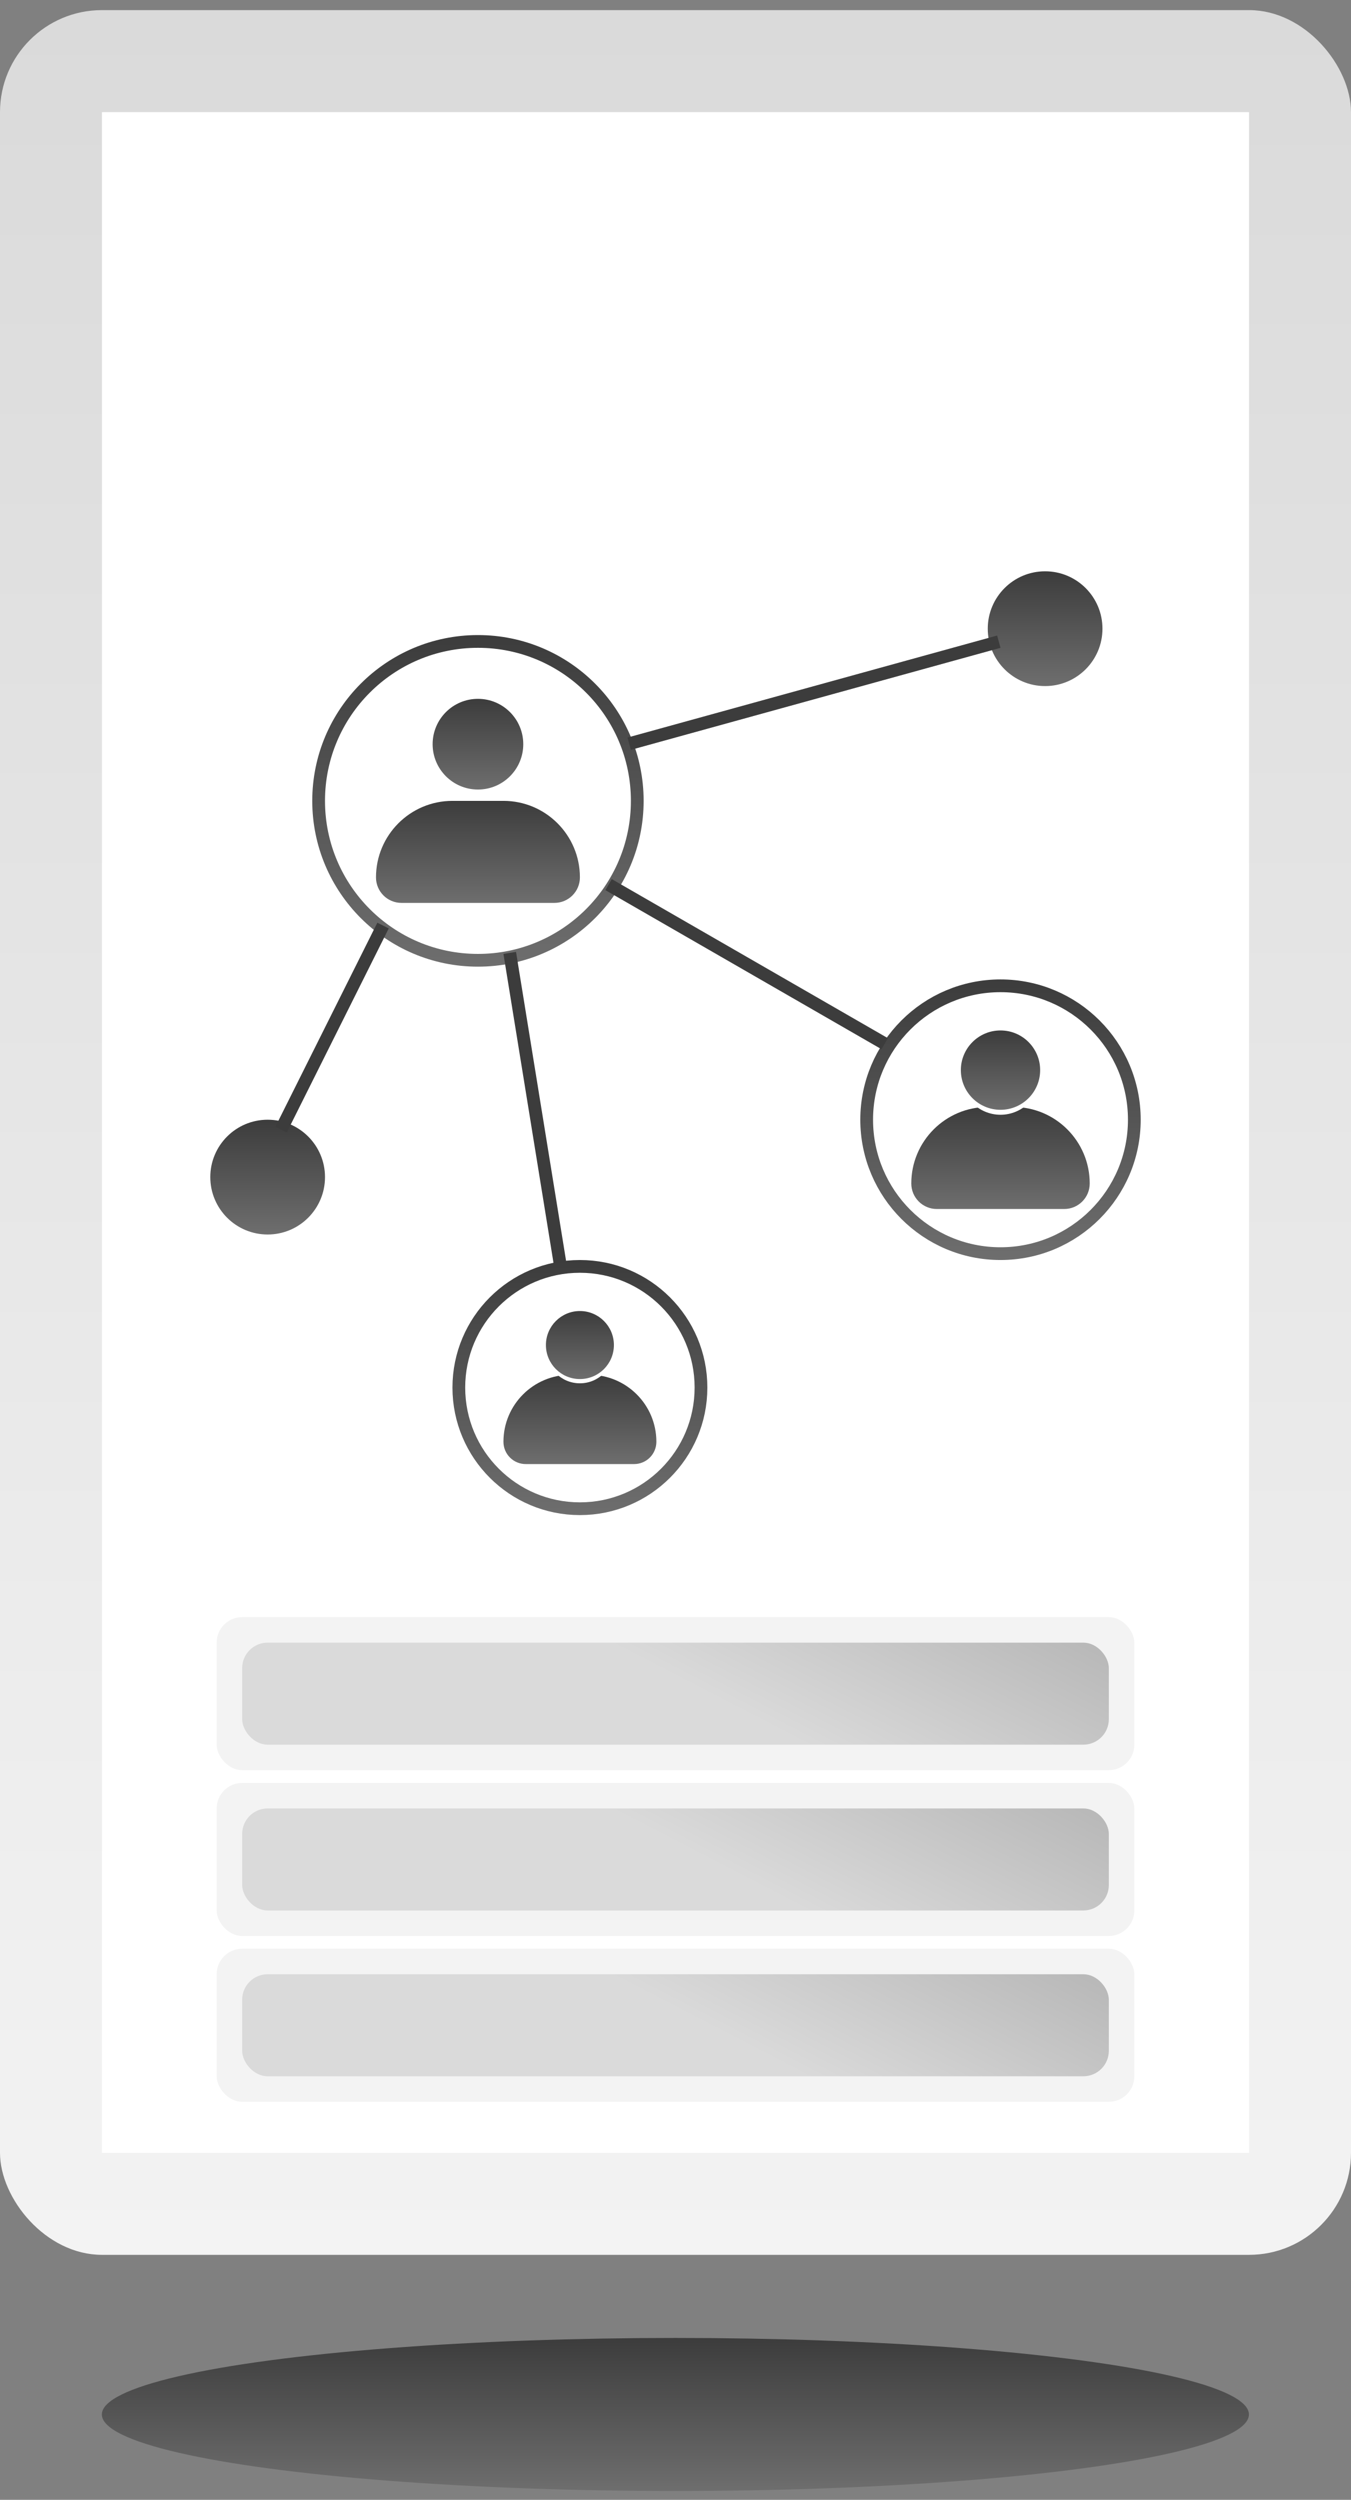 <svg width="106" height="196" viewBox="0 0 106 196" fill="none" xmlns="http://www.w3.org/2000/svg">
<rect x="0" y="0" width="106" height="196" fill="#808080" stroke="none"/>
<rect y="0.793" width="106" height="176" rx="8" fill="url(#paint0_linear_1866_160567)"/>
<rect width="90" height="160" transform="translate(8 8.793)" fill="white"/>
<circle cx="37.5" cy="62.793" r="12.5" fill="white" stroke="url(#paint1_linear_1866_160567)"/>
<path d="M29.5 68.793C29.5 65.479 32.186 62.793 35.5 62.793H39.5C42.814 62.793 45.5 65.479 45.5 68.793C45.5 69.898 44.605 70.793 43.5 70.793H31.5C30.395 70.793 29.5 69.898 29.5 68.793Z" fill="url(#paint2_linear_1866_160567)"/>
<circle cx="37.5" cy="58.793" r="3.556" fill="white"/>
<circle cx="37.5" cy="58.349" r="3.556" fill="url(#paint3_linear_1866_160567)"/>
<circle cx="78.5" cy="87.793" r="10.5" fill="white" stroke="url(#paint4_linear_1866_160567)"/>
<path d="M71.5 92.793C71.5 89.479 74.186 86.793 77.5 86.793H79.5C82.814 86.793 85.5 89.479 85.5 92.793C85.5 93.898 84.605 94.793 83.5 94.793H73.5C72.395 94.793 71.5 93.898 71.5 92.793Z" fill="url(#paint5_linear_1866_160567)"/>
<circle cx="78.5" cy="84.293" r="3.111" fill="white"/>
<circle cx="78.5" cy="83.904" r="3.111" fill="url(#paint6_linear_1866_160567)"/>
<circle cx="45.5" cy="108.793" r="9.5" fill="white" stroke="url(#paint7_linear_1866_160567)"/>
<path d="M39.5 113.043C39.5 110.144 41.85 107.793 44.75 107.793H46.25C49.15 107.793 51.5 110.144 51.5 113.043C51.5 114.01 50.717 114.793 49.75 114.793H41.25C40.283 114.793 39.5 114.01 39.5 113.043Z" fill="url(#paint8_linear_1866_160567)"/>
<circle cx="45.5" cy="105.793" r="2.667" fill="white"/>
<circle cx="45.5" cy="105.46" r="2.667" fill="url(#paint9_linear_1866_160567)"/>
<line x1="39.994" y1="74.713" x2="43.932" y2="99.003" stroke="url(#paint10_linear_1866_160567)"/>
<line x1="47.749" y1="69.36" x2="69.414" y2="81.833" stroke="url(#paint11_linear_1866_160567)"/>
<circle cx="82" cy="49.293" r="4.5" fill="url(#paint12_linear_1866_160567)"/>
<line x1="49.367" y1="58.311" x2="78.367" y2="50.311" stroke="url(#paint13_linear_1866_160567)"/>
<circle cx="21" cy="92.293" r="4.5" fill="url(#paint14_linear_1866_160567)"/>
<line x1="22.053" y1="88.57" x2="30.053" y2="72.57" stroke="url(#paint15_linear_1866_160567)"/>
<rect x="17" y="126.793" width="72" height="12" rx="2" fill="#F3F3F3"/>
<rect x="19" y="128.793" width="68" height="8" rx="2" fill="url(#paint16_linear_1866_160567)"/>
<rect x="17" y="139.793" width="72" height="12" rx="2" fill="#F3F3F3"/>
<rect x="19" y="141.793" width="68" height="8" rx="2" fill="url(#paint17_linear_1866_160567)"/>
<rect x="17" y="152.793" width="72" height="12" rx="2" fill="#F3F3F3"/>
<rect x="19" y="154.793" width="68" height="8" rx="2" fill="url(#paint18_linear_1866_160567)"/>
<ellipse cx="52.991" cy="189.31" rx="45" ry="6" fill="url(#paint19_linear_1866_160567)"/>
<defs>
<linearGradient id="paint0_linear_1866_160567" x1="53" y1="0.793" x2="53" y2="176.793" gradientUnits="userSpaceOnUse">
<stop offset="0" stop-color="#DADADA"/>
<stop offset="1" stop-color="#F3F3F3"/>
</linearGradient>
<linearGradient id="paint1_linear_1866_160567" x1="37.5" y1="49.793" x2="37.5" y2="75.793" gradientUnits="userSpaceOnUse">
<stop offset="0" stop-color="#3C3C3C"/>
<stop offset="1" stop-color="#6E6E6E"/>
</linearGradient>
<linearGradient id="paint2_linear_1866_160567" x1="37.5" y1="62.793" x2="37.5" y2="70.793" gradientUnits="userSpaceOnUse">
<stop offset="0" stop-color="#3C3C3C"/>
<stop offset="1" stop-color="#6E6E6E"/>
</linearGradient>
<linearGradient id="paint3_linear_1866_160567" x1="37.5" y1="54.793" x2="37.5" y2="61.904" gradientUnits="userSpaceOnUse">
<stop offset="0" stop-color="#3C3C3C"/>
<stop offset="1" stop-color="#6E6E6E"/>
</linearGradient>
<linearGradient id="paint4_linear_1866_160567" x1="78.5" y1="76.793" x2="78.5" y2="98.793" gradientUnits="userSpaceOnUse">
<stop offset="0" stop-color="#3C3C3C"/>
<stop offset="1" stop-color="#6E6E6E"/>
</linearGradient>
<linearGradient id="paint5_linear_1866_160567" x1="78.5" y1="86.793" x2="78.5" y2="94.793" gradientUnits="userSpaceOnUse">
<stop offset="0" stop-color="#3C3C3C"/>
<stop offset="1" stop-color="#6E6E6E"/>
</linearGradient>
<linearGradient id="paint6_linear_1866_160567" x1="78.5" y1="80.793" x2="78.5" y2="87.015" gradientUnits="userSpaceOnUse">
<stop offset="0" stop-color="#3C3C3C"/>
<stop offset="1" stop-color="#6E6E6E"/>
</linearGradient>
<linearGradient id="paint7_linear_1866_160567" x1="45.5" y1="98.793" x2="45.5" y2="118.793" gradientUnits="userSpaceOnUse">
<stop offset="0" stop-color="#3C3C3C"/>
<stop offset="1" stop-color="#6E6E6E"/>
</linearGradient>
<linearGradient id="paint8_linear_1866_160567" x1="45.5" y1="107.793" x2="45.5" y2="114.793" gradientUnits="userSpaceOnUse">
<stop offset="0" stop-color="#3C3C3C"/>
<stop offset="1" stop-color="#6E6E6E"/>
</linearGradient>
<linearGradient id="paint9_linear_1866_160567" x1="45.5" y1="102.793" x2="45.5" y2="108.126" gradientUnits="userSpaceOnUse">
<stop offset="0" stop-color="#3C3C3C"/>
<stop offset="1" stop-color="#6E6E6E"/>
</linearGradient>
<linearGradient id="paint10_linear_1866_160567" x1="41.469" y1="86.938" x2="40.482" y2="87.098" gradientUnits="userSpaceOnUse">
<stop offset="0" stop-color="#3C3C3C"/>
<stop offset="1" stop-color="#6E6E6E"/>
</linearGradient>
<linearGradient id="paint11_linear_1866_160567" x1="58.332" y1="76.03" x2="57.833" y2="76.896" gradientUnits="userSpaceOnUse">
<stop offset="0" stop-color="#3C3C3C"/>
<stop offset="1" stop-color="#6E6E6E"/>
</linearGradient>
<linearGradient id="paint12_linear_1866_160567" x1="82" y1="44.793" x2="82" y2="53.793" gradientUnits="userSpaceOnUse">
<stop offset="0" stop-color="#3C3C3C"/>
<stop offset="1" stop-color="#6E6E6E"/>
</linearGradient>
<linearGradient id="paint13_linear_1866_160567" x1="64" y1="54.793" x2="64.266" y2="55.757" gradientUnits="userSpaceOnUse">
<stop offset="0" stop-color="#3C3C3C"/>
<stop offset="1" stop-color="#6E6E6E"/>
</linearGradient>
<linearGradient id="paint14_linear_1866_160567" x1="21" y1="87.793" x2="21" y2="96.793" gradientUnits="userSpaceOnUse">
<stop offset="0" stop-color="#3C3C3C"/>
<stop offset="1" stop-color="#6E6E6E"/>
</linearGradient>
<linearGradient id="paint15_linear_1866_160567" x1="26.5" y1="80.793" x2="27.394" y2="81.24" gradientUnits="userSpaceOnUse">
<stop offset="0" stop-color="#3C3C3C"/>
<stop offset="1" stop-color="#6E6E6E"/>
</linearGradient>
<linearGradient id="paint16_linear_1866_160567" x1="87" y1="128.793" x2="78.698" y2="144.85" gradientUnits="userSpaceOnUse">
<stop offset="0" stop-color="#B7B7B7"/>
<stop offset="1" stop-color="#DADADA"/>
</linearGradient>
<linearGradient id="paint17_linear_1866_160567" x1="87" y1="141.793" x2="78.698" y2="157.85" gradientUnits="userSpaceOnUse">
<stop offset="0" stop-color="#B7B7B7"/>
<stop offset="1" stop-color="#DADADA"/>
</linearGradient>
<linearGradient id="paint18_linear_1866_160567" x1="87" y1="154.793" x2="78.698" y2="170.85" gradientUnits="userSpaceOnUse">
<stop offset="0" stop-color="#B7B7B7"/>
<stop offset="1" stop-color="#DADADA"/>
</linearGradient>
<linearGradient id="paint19_linear_1866_160567" x1="52.991" y1="183.31" x2="52.991" y2="195.31" gradientUnits="userSpaceOnUse">
<stop offset="0" stop-color="#3C3C3C"/>
<stop offset="1" stop-color="#6E6E6E"/>
</linearGradient>
</defs>
</svg>
